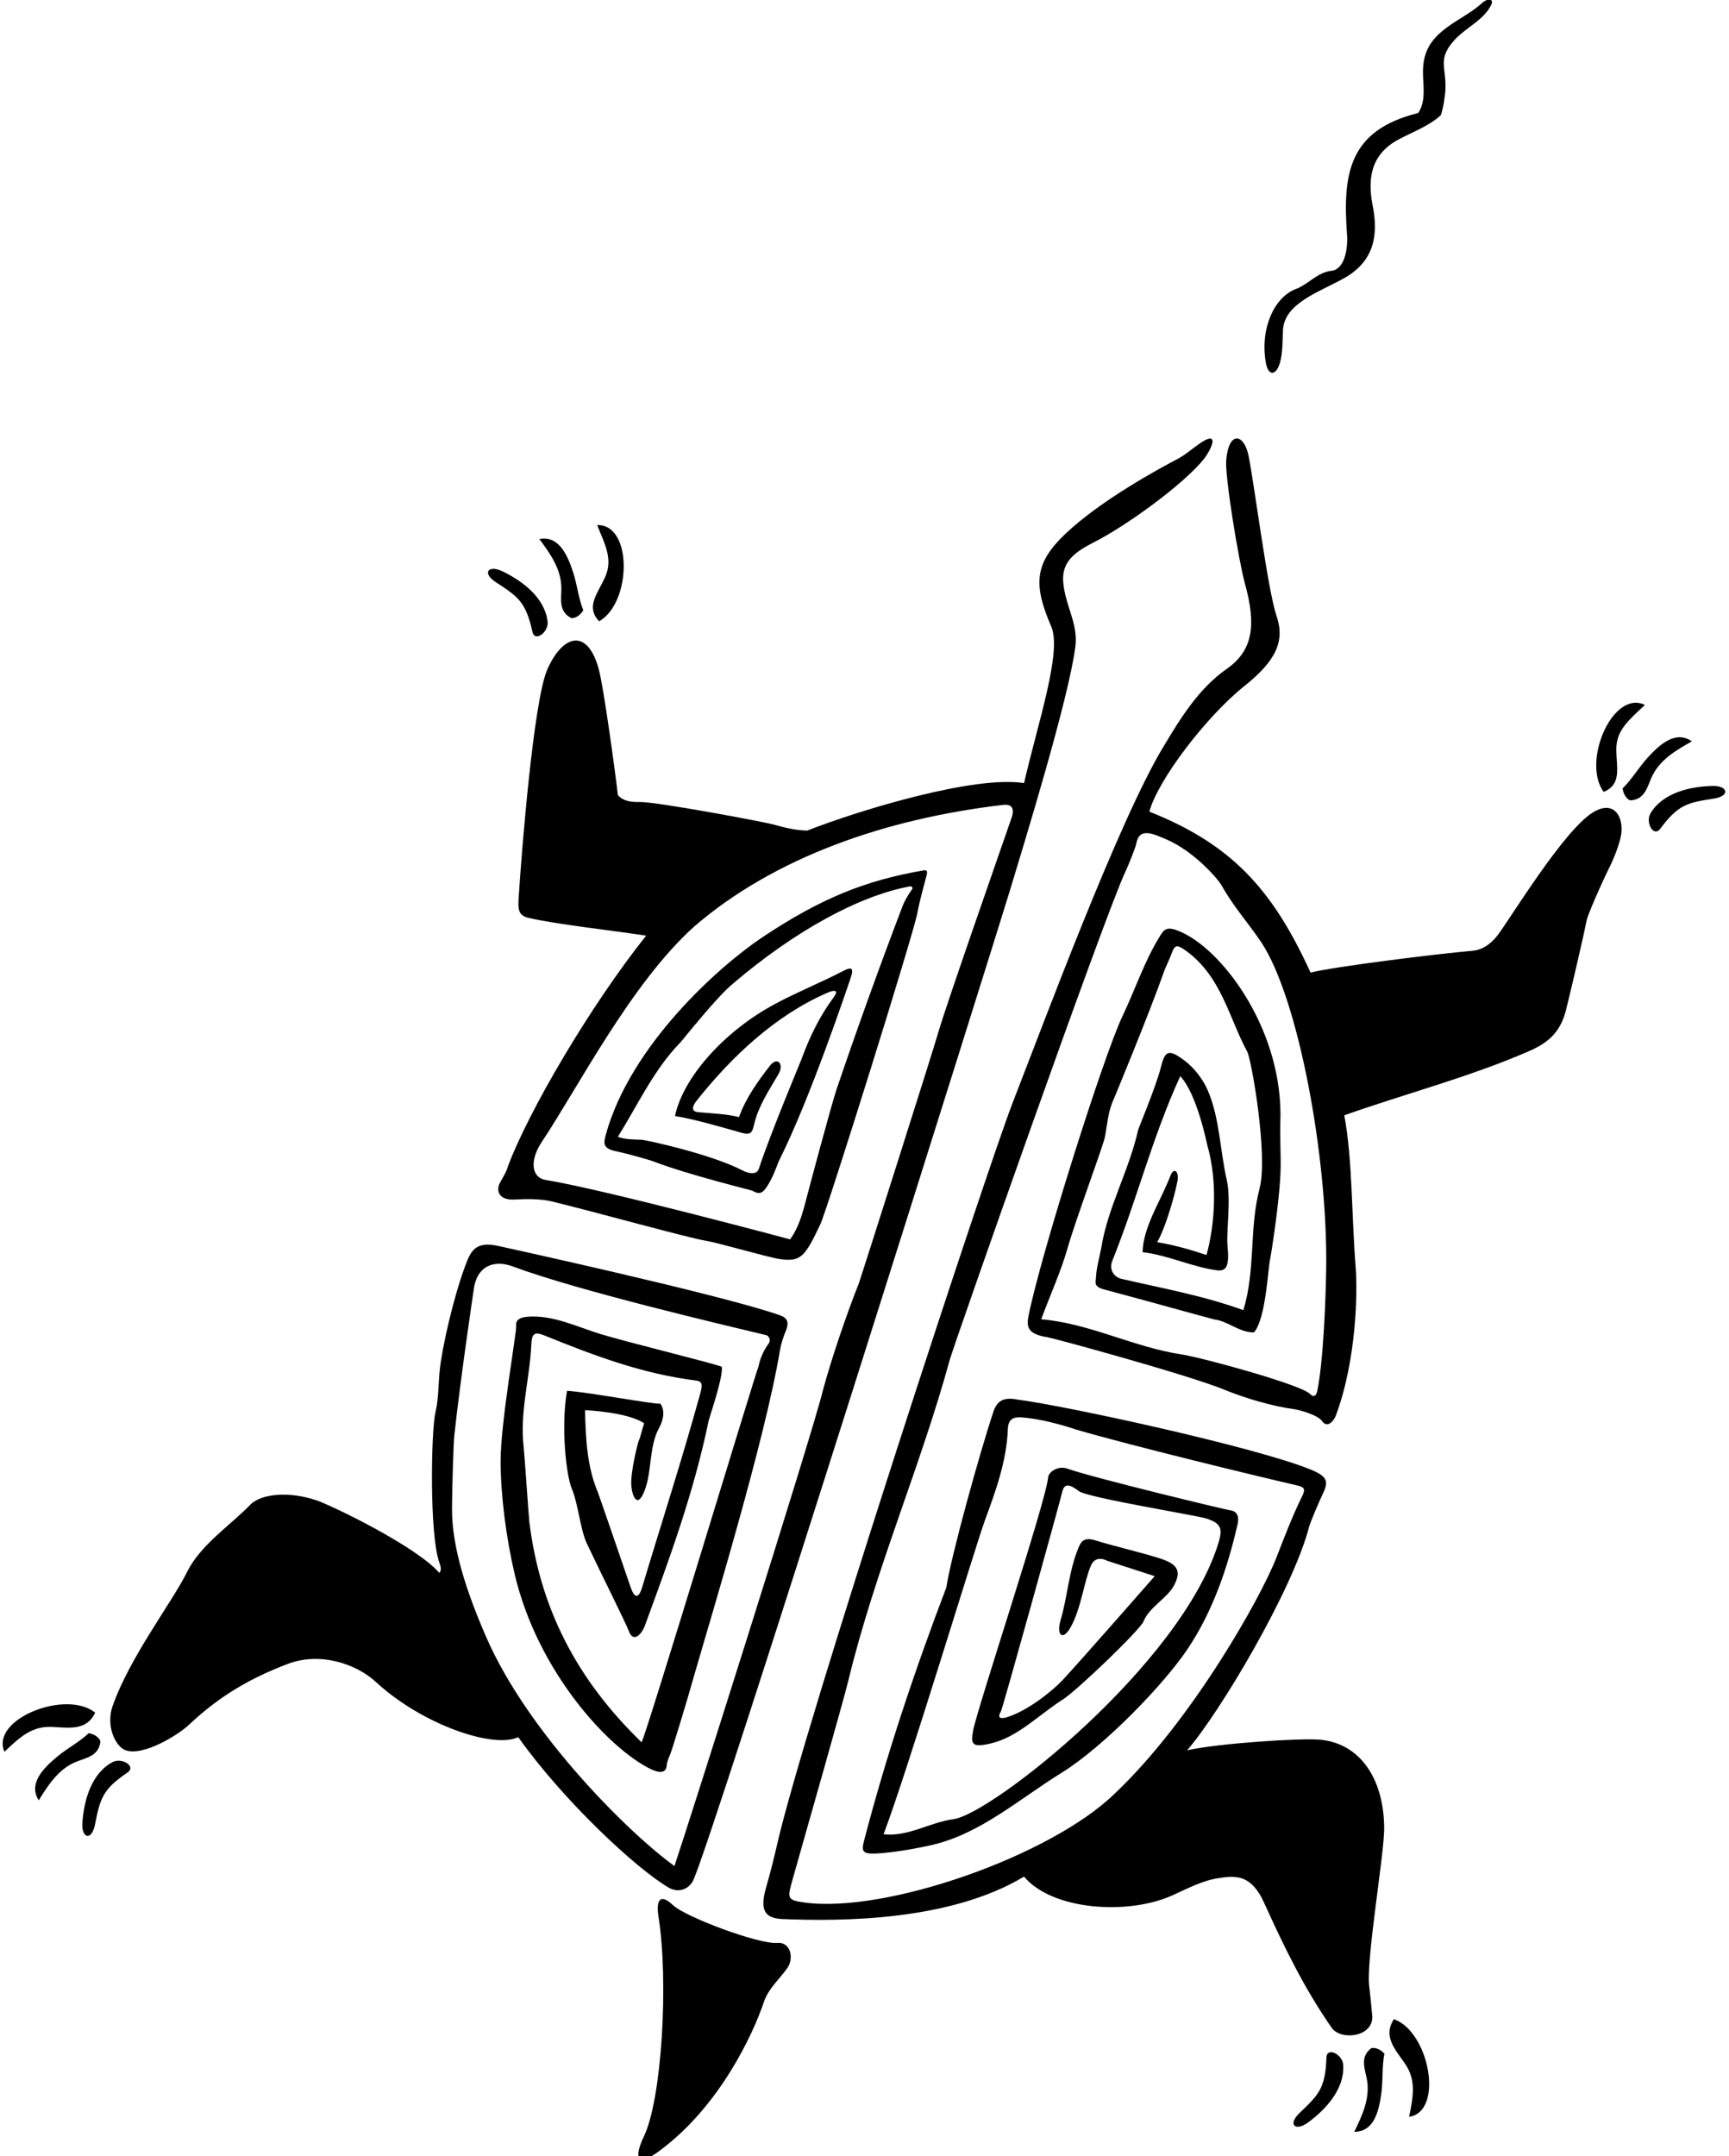 <?xml version="1.0" encoding="UTF-8"?>
<svg xmlns="http://www.w3.org/2000/svg" xmlns:xlink="http://www.w3.org/1999/xlink" width="470pt" height="586pt" viewBox="0 0 470 586" version="1.1">
<g id="surface1">
<path style=" stroke:none;fill-rule:nonzero;fill:rgb(0%,0%,0%);fill-opacity:1;" d="M 347.93 98.578 C 348.684 95.977 348.629 92.816 348.738 89.914 C 349.02 82.418 358.43 79.496 365.348 75.625 C 373.656 70.977 374.68 63.773 373.16 55.992 C 372.051 50.305 371.613 42.465 380.156 37.914 C 384.055 35.836 388.531 34.219 391.672 31.305 C 392.324 29.398 392.844 26.035 392.922 24.238 C 393.188 18.164 390.57 16.035 395.562 10.684 C 398.598 7.426 403.422 5.383 405.359 1.324 C 406.152 -0.336 404.566 -0.703 402.809 0.883 C 400.898 2.609 398.738 3.906 396.629 5.23 C 389.973 9.406 386.473 12.797 386.828 20.645 C 386.988 24.215 387.461 27.84 385.508 30.719 C 366.777 35.375 364.926 46.945 366.164 63.762 C 366.477 67.961 365.355 73.254 361.938 73.605 C 358.129 73.996 355.652 77.281 352.27 78.547 C 346.516 80.699 342.504 89.047 344.066 98.426 C 344.719 102.324 346.883 102.195 347.93 98.578 "/>
<path style=" stroke:none;fill-rule:nonzero;fill:rgb(0%,0%,0%);fill-opacity:1;" d="M 188.293 511.371 C 192.363 504.332 271.145 253.25 274.555 241.941 C 278.309 229.488 290.551 189.859 292.336 175.633 C 292.812 171.816 291.629 168.496 290.555 165.086 C 287.711 156.051 288.113 152.059 297.02 147.57 C 307.348 142.371 324.586 129.41 328.188 123.414 C 330.43 119.688 330.16 117.789 326.262 120.449 C 324.18 121.867 322.25 123.621 320.066 124.762 C 315.523 127.137 299.32 135.871 289.613 145.09 C 281.246 153.039 280.777 158.773 285.766 170.301 C 288.73 177.145 282.105 196.586 278.371 212.852 C 265.047 210.688 233.918 220.074 219.445 225.746 C 216.277 225.703 213.262 224.941 210.223 224.094 C 207.676 223.383 178.395 217.887 173.91 217.984 C 171.652 218.035 169.496 217.812 167.961 216.125 C 167.266 209.977 164.137 187.039 162.797 182.008 C 159.73 170.484 152.887 172.484 148.738 182.059 C 145.047 190.574 141.801 231.312 141.004 243.754 C 140.801 246.883 140.742 248.754 143.531 249.438 C 150.543 251.148 166.922 252.957 175.641 254.312 C 160.375 273.469 143.457 302.387 138 317.211 C 137.633 318.633 136.676 320.012 135.934 321.406 C 134.715 323.703 135.652 326.285 139.891 326.031 C 142.926 325.848 146.957 325.812 149.98 326.543 C 162.137 329.492 186.988 336.441 191.836 337.227 C 195.379 337.801 208.711 341.742 211.992 342.215 C 217.688 343.031 218.797 341.617 222.992 332.77 C 224.84 328.875 248.613 252.992 249.426 247.91 C 249.824 245.395 251.645 238.871 251.824 238.121 C 252.059 237.16 252.242 236.371 251.09 236.566 C 235.363 239.262 223.18 244.117 207.27 254.727 C 195.586 262.52 171.371 284.016 164.664 308.457 C 163.949 311.066 164.023 312.184 167.617 312.945 C 171.281 313.727 176.852 315.371 177.539 315.637 C 187.25 319.375 204.277 323.477 204.578 323.656 C 206.805 325 207.656 323.91 208.957 321.75 C 210.352 319.43 211.473 316.066 211.727 315.562 C 220.312 298.457 230.406 268.207 231.152 266.066 C 232.266 262.883 231.438 262.746 229.176 263.926 C 223.176 267.047 216.727 269.629 210.652 272.887 C 196.875 280.273 185.676 292.836 183.488 303.332 C 189.051 304.242 196.246 306.391 201.578 307.883 C 204.258 308.633 204.523 307.629 205.023 305.492 C 206.188 300.562 209.094 296.281 211.621 291.922 C 213.211 289.18 211.305 287.137 209.367 289.586 C 206.246 293.531 202.637 298.578 200.895 303.621 C 197.363 302.738 193.516 302.641 189.773 302.281 C 187.965 302.105 188.031 300.855 189.332 299.211 C 199 287.02 210.992 275.828 225 269.797 C 227.219 268.84 227.867 269.375 226.699 270.953 C 222.734 276.297 220.039 281.961 217.844 287.949 C 217.539 288.77 209.266 308.496 206.277 317.676 C 205.746 319.312 203.699 319.102 201.664 318.043 C 193.305 313.699 175.633 309.824 174.285 309.777 C 172.164 309.703 169.988 309.754 167.961 308.977 C 173.34 300.367 177.746 290.703 184.922 283.359 C 185.684 282.578 194.844 270.887 199.406 267.215 C 215.887 253.18 233.344 243.508 247.309 240.922 C 247.773 240.836 248.352 241.141 247.848 241.84 C 247.082 242.902 245.973 244.621 245.242 246.543 C 238.898 263.227 233.035 279.508 227.414 296.047 C 226.031 300.105 219.715 323.773 219.039 326.41 C 218.078 330.152 216.992 333.828 214.781 336.855 C 214.781 336.855 163.973 323.238 148.332 320.711 C 144.445 320.082 143.91 315.418 147.258 310.402 C 157.113 295.637 171.492 267.312 188.691 251.84 C 210.496 233.039 240.645 222.516 272.699 218.766 C 274.656 218.535 275.996 219.336 274.973 222.293 C 270.414 235.465 256.969 273.879 255.035 280.68 C 253.551 285.902 233.816 347.918 233.523 348.648 C 230.059 357.355 225.887 369.691 223.691 377.926 C 220.723 390.098 186.238 498.73 183.336 507.18 C 171.609 498.805 143.668 471.492 132.094 444.789 C 126.828 432.641 122.852 420.656 122.867 410.09 C 122.875 404.883 123.297 392.059 123.473 390.426 C 125.117 375.02 128.73 350.84 128.789 350.406 C 129.605 344.203 134.137 342.258 139.406 344.223 C 157.332 350.91 197.391 360.262 208.199 362.871 C 209.316 363.141 209.406 364.535 209.027 365.059 C 207.91 366.598 206.746 368.598 206.199 371.371 C 205.289 373.441 176.094 470.18 174.406 473.551 C 156.703 456.402 146.801 437.109 143.898 413.68 C 143.719 412.246 142.574 395.223 142.344 393.227 C 141.254 383.902 143.977 374.824 144.414 365.719 C 144.562 362.668 145 361.766 148.035 362.996 C 161.523 368.449 174.531 373.387 189.203 375.227 C 191.113 375.465 190.953 376.57 190.266 379.059 C 185.332 396.965 179.711 414.23 174.594 431.309 C 173.516 434.91 172.367 434.168 171.398 431.328 C 168.348 422.402 162.762 406.172 162.504 405.559 C 159.559 398.621 159.215 390.992 159.031 383.277 C 159.031 383.277 170.637 383.773 175.102 386.852 C 174.539 388.465 174.234 390.207 173.555 391.812 C 173.398 392.184 171.305 400.242 171.621 403.891 C 171.844 406.469 173.273 410.605 175.395 404.68 C 177.191 399.664 176.465 393.055 179.121 388.191 C 180.18 386.254 180.988 383.43 179.465 381.492 C 177.98 381.789 159.691 378.32 154.137 378.023 C 152.449 387.676 153.883 400.973 155.441 404.641 C 157.16 408.684 157.73 415.691 159.516 419.508 C 162.262 425.391 170.324 441.547 170.895 443.219 C 172.031 446.539 174.324 444.504 175.32 441.789 C 181.957 423.711 188.527 405.914 192.594 386.332 C 192.859 385.059 196.566 374.535 196.23 371.477 C 192.598 370.188 170.488 364.805 163.246 362.594 C 156.91 360.66 150.195 357.289 143.289 357.898 C 141.445 358.062 140.094 358.688 140.316 360.391 C 140.496 361.789 136.039 387 136.078 397.203 C 136.117 406.621 137.598 418.027 139.902 427.836 C 146.152 454.457 165.535 475.336 176.926 480.852 C 179.246 481.973 181.031 481.941 181.219 479.938 C 181.316 478.871 181.75 477.801 182.219 476.734 C 182.629 475.805 186.977 461.625 188.691 455.398 C 193.215 439.672 207.957 391.426 212.023 366.988 C 212.297 365.359 212.895 363.465 213.594 361.777 C 214.922 358.598 213.25 357.91 211.539 357.32 C 194.891 351.609 135.938 338.762 135.445 338.648 C 129.16 337.211 127.887 340.184 126.438 344.117 C 123.059 353.285 120.168 366.469 119.547 372.285 C 119.137 376.141 119.273 379.996 118.371 383.852 C 117.176 388.961 116.703 416.984 119.406 424.637 C 119.75 425.602 120.121 426.586 119.449 427.523 C 112.902 420.082 90.016 409.148 86.141 407.824 C 78.551 405.227 70.938 405.98 68.004 409.012 C 62.477 414.715 54.457 419.906 50.781 427.387 C 46.84 435.41 35.219 450.48 30.605 463.719 C 28.691 469.203 31.445 474.652 33.98 475.652 C 38.871 477.59 48.652 471.367 51.309 468.848 C 60.133 460.488 68.848 455.816 78.25 452.242 C 87.035 448.902 96.875 452.238 102.203 457.176 C 114.52 468.57 133.918 475.395 140.879 472.164 C 153.316 489.652 173.055 507.957 181.727 513.031 C 184.312 514.543 187.004 513.598 188.293 511.371 "/>
<path style=" stroke:none;fill-rule:nonzero;fill:rgb(0%,0%,0%);fill-opacity:1;" d="M 432.898 220.883 C 425.039 225.824 410.922 249.039 407.273 253.973 C 405.879 255.855 403.551 258.129 400.297 258.418 C 389.797 259.348 363.383 262.641 356.242 264.336 C 345.852 241.523 334.613 229.414 312.43 220.602 C 314.781 211.906 328.027 194.641 338.199 186.523 C 346.719 179.723 349.402 174.383 347 167.387 C 344.633 160.484 341.039 132.188 339.434 124.02 C 338.188 117.691 333.945 117.051 333.32 125.184 C 332.984 129.57 336.648 152.219 338.465 158.828 C 341.469 169.75 340.676 176.758 333.516 181.766 C 325.738 187.203 320.879 195.266 316.125 203.172 C 304.027 223.289 283.789 277.871 275.324 299.59 C 268.555 316.961 218.336 469.746 211.133 501.793 C 210.613 504.102 209.379 509.129 208.434 512.344 C 206.797 517.914 206.848 521.355 212.648 521.594 C 228.84 522.25 258.191 522.164 278.371 510.059 C 285.961 519.168 306.426 520.598 318.508 515.238 C 322.578 513.434 326.504 511.242 331.039 510.504 C 336.074 509.684 340.156 509.523 343.629 517.176 C 349.012 529.051 354.449 540.297 362.004 551.156 C 364.465 554.695 373.371 553.691 373.023 547.938 C 372.961 546.902 372.332 540.836 372.23 540.133 C 371.199 533.051 376.363 503.836 376.27 496.691 C 376.086 482.891 369.344 473.91 359.027 472.863 C 353.723 472.324 330.844 473.855 322.695 475.738 C 331.512 465.598 351.441 432.18 355.91 414.805 C 356.137 413.922 358.445 408.398 359.355 406.523 C 361.125 402.883 361.223 401.449 356.348 399.449 C 341.266 393.266 289.699 382.094 276.586 380.402 C 272.82 379.652 271.027 380.758 270.055 383.66 C 266.418 394.539 258.559 422.789 257.238 431.492 C 248.793 453.602 240.891 477.168 234.84 500.449 C 234.176 502.992 234.395 503.898 237.738 503.793 C 244.078 503.594 253.051 501.531 253.594 501.402 C 266.598 498.32 277.102 488.949 288.551 481.855 C 300.23 474.621 316.461 457.703 322.805 448.23 C 329.73 437.887 333.699 426.098 336.402 414.359 C 336.785 412.703 336.711 410.73 334.238 410.465 C 333.348 410.367 297.848 401.859 290.047 399.148 C 287.676 398.324 285.051 400.004 284.914 401.562 C 284.363 408.016 265.758 464.004 264.547 470.262 C 263.789 474.164 264.238 475.078 269.418 473.84 C 276.777 472.078 282.293 466.121 288.949 461.898 C 292.695 459.523 309.91 443.027 310.852 440.688 C 312.367 436.906 317.172 434.398 318.977 431.195 C 321.367 426.961 319.98 425.145 315.617 423.676 C 311.246 422.203 302.668 420.215 297.809 418.684 C 294.664 417.691 293.867 419.023 293.23 420.527 C 290.52 426.906 290.23 433.863 288.297 440.375 C 287.113 444.359 288.836 446.125 290.996 442.348 C 293.859 437.352 294.711 429.645 296.578 425.461 C 297.922 422.445 300.938 424.203 300.938 424.203 L 313.883 428.398 C 313.883 428.398 294.34 450.738 288.895 456.594 C 286.117 459.578 279.363 464.996 273.762 466.723 C 272.273 467.18 270.887 467.18 272.078 465.18 C 272.566 464.359 288.344 407.43 288.719 405.617 C 289.312 402.789 291.031 403.602 293.32 405.312 C 295.711 407.098 325.785 411.957 328.129 412.785 C 331.684 414.043 332.484 415.219 331.238 419.297 C 321.102 452.473 269.539 493.035 259.254 494.434 C 252.672 495.328 246.895 499.285 240.176 498.551 C 246.512 481.988 265.066 420.488 267.719 413.266 C 270.688 405.188 273.645 397.102 273.965 388.391 C 274.102 384.656 276.797 385.129 279.41 385.418 C 285.301 386.066 292.004 388.398 292.688 388.602 C 307.121 392.82 340.992 401.059 352.461 403.703 C 354.523 404.18 354.965 404.609 353.973 406.641 C 351.32 412.066 349.18 417.664 347.004 423.262 C 342.699 434.336 323.91 467.766 302.973 487.539 C 285.648 504.422 240.656 520.227 218.484 517.07 C 213.836 516.406 214.016 515.902 215.508 510.629 C 219.281 497.273 229.195 462.586 230.578 456.883 C 237.898 426.688 250.188 398.762 258.176 369.594 C 259.289 365.516 300.543 248.07 305.93 236.914 C 306.582 235.562 308.664 230.473 308.898 229.215 C 309.711 224.852 313.324 226.527 317.23 228.223 C 324.344 231.309 330.934 238.586 332.188 240.848 C 335.234 246.336 339.426 250.988 342.824 256.074 C 352.883 271.129 360.902 314.27 360.504 344.598 C 360.395 352.93 359.73 370.188 358.055 378.141 C 357.746 379.598 356.953 379.77 356.121 378.891 C 353.73 376.348 326.688 368.969 321.34 368.16 C 308.023 366.152 296.191 359.668 283.031 358.578 C 285.414 352.129 288.391 345.582 290.176 339.336 C 292.258 331.895 299.879 311.488 300.344 309.07 C 301.004 305.621 301.191 302.098 302.738 298.777 C 302.926 298.371 312.465 275.34 316.473 263.926 C 316.781 263.039 317.945 260.664 318.43 259.305 C 319.336 256.766 319.855 256.551 322.602 258.574 C 332.062 265.555 334.086 276.695 339.027 285.82 C 340.215 288.016 344.727 314.129 342.41 322.957 C 339.508 334.02 341.371 344.926 337.988 356.098 C 326.977 352.129 316.363 350.246 304.758 347.566 C 302.871 347.07 301.48 345.18 302.277 342.906 C 309.121 325.941 313.188 309.176 320.828 292.512 C 325.391 297.273 328.059 310.84 328.23 311.438 C 330.891 320.703 330.395 332.266 327.969 341.117 C 323.957 339.758 319.309 338.398 314.559 337.625 C 317.273 332.938 320.113 321.871 320.164 320.285 C 320.242 317.828 318.875 317.668 318.184 319.488 C 315.523 326.477 310.773 333.324 310.59 340.336 C 317.422 341.113 324.191 344.422 330.836 345.266 C 333.395 345.594 334.223 344.109 333.68 338.59 C 333.305 334.762 334.695 326.012 333.488 320.762 C 331.648 312.762 331.555 303.949 328.367 296.48 C 327.078 293.426 324.625 290.184 321.777 288.094 C 317.68 285.086 316.691 285.57 315.594 289.977 C 314.277 295.238 309.52 306.535 309.367 307.195 C 306.867 318.215 301.168 328.137 299.398 338.938 C 298.867 341.887 298.062 344.395 297.941 347.02 C 297.863 348.77 297.168 349.707 300.43 350.555 C 307.484 352.387 329.613 358.559 330.078 358.617 C 333.922 359.113 336.785 362.148 340.867 362.148 C 344.105 358.551 344.699 344.566 345.242 342.363 C 345.395 341.742 348.359 323.824 348.125 315.246 C 348.078 313.555 347.973 306.781 348.035 305.156 C 349 280.758 333.059 259.121 321.727 253.637 C 317.074 251.387 316.504 252.461 315.031 254.887 C 311.078 261.387 308.508 269.078 305.152 276.145 C 300.027 286.766 282.73 341.672 279.559 357.785 C 278.996 360.641 279.406 362.648 284.715 363.449 C 286.352 363.699 323.703 373.855 333.328 377.922 C 338.391 379.961 345.637 382.199 352.145 383.07 C 352.781 383.156 358.129 384.473 359.375 386.238 C 360.969 388.488 362.723 385.82 363.105 384.809 C 368.754 369.75 369.043 351.098 368.523 344.605 C 367.41 330.684 367.664 315.008 365.422 303.137 C 381.906 297.297 399.379 292.766 415.41 285.801 C 420.383 283.641 423.969 281.008 425.605 274.855 C 426.039 273.223 429.984 256.754 431.301 250.148 C 431.617 248.562 435.531 239.699 437.059 236.656 C 438.473 233.828 439.703 230.93 440.48 227.859 C 441.773 222.75 439.164 216.941 432.898 220.883 "/>
<path style=" stroke:none;fill-rule:nonzero;fill:rgb(0%,0%,0%);fill-opacity:1;" d="M 14.246 469.375 C 19.156 469.648 23.59 470.348 25.871 465.5 C 18 459.121 -2.66 467.203 1.203 476.133 C 5.539 471.977 8.82 469.074 14.246 469.375 "/>
<path style=" stroke:none;fill-rule:nonzero;fill:rgb(0%,0%,0%);fill-opacity:1;" d="M 27.293 473.254 C 26.797 471.965 25.309 471.27 24.117 471.07 C 21.617 473.449 18.293 475.191 15.664 477.355 C 11.512 480.773 7.707 484.863 10.527 489.324 C 13.117 485.18 15.984 480.555 21.152 478.676 C 23.938 477.66 26.988 476.98 27.293 473.254 "/>
<path style=" stroke:none;fill-rule:nonzero;fill:rgb(0%,0%,0%);fill-opacity:1;" d="M 30.555 478.957 C 24.844 482.023 22.777 489.367 22.391 495.531 C 22.133 499.605 24.891 500.504 25.816 495.945 C 27.227 488.984 27.734 486.445 34.648 481.773 C 37.133 480.094 33.133 477.574 30.555 478.957 "/>
<path style=" stroke:none;fill-rule:nonzero;fill:rgb(0%,0%,0%);fill-opacity:1;" d="M 211.191 528.078 C 206.438 528.516 186.461 521.145 182.898 517.785 C 178.801 513.922 178.496 517.754 178.957 520.617 C 181.832 538.617 179.887 570.488 175.066 580.59 C 172.457 586.066 172.758 589.363 179.039 584.762 C 195.645 572.605 204.754 552.766 207.656 544.121 C 208.887 540.453 211.891 537.949 214.07 534.844 C 215.797 532.383 215.062 527.719 211.191 528.078 "/>
<path style=" stroke:none;fill-rule:nonzero;fill:rgb(0%,0%,0%);fill-opacity:1;" d="M 162.855 168.867 C 171.688 163.91 172.047 142.422 162.324 142.711 C 164.582 148.273 166.688 152.117 164.402 157.051 C 162.336 161.512 159.191 164.957 162.855 168.867 "/>
<path style=" stroke:none;fill-rule:nonzero;fill:rgb(0%,0%,0%);fill-opacity:1;" d="M 155.359 168.02 C 156.738 168.031 157.934 166.906 158.559 165.875 C 157.273 162.672 156.883 158.941 155.844 155.699 C 154.203 150.578 151.809 145.531 146.617 146.504 C 149.512 150.441 152.754 154.812 152.59 160.309 C 152.504 163.273 152.008 166.355 155.359 168.02 "/>
<path style=" stroke:none;fill-rule:nonzero;fill:rgb(0%,0%,0%);fill-opacity:1;" d="M 134.816 158.262 C 140.766 162.145 142.938 163.555 144.727 171.707 C 145.367 174.637 149.188 171.848 148.855 168.941 C 148.113 162.504 142.055 157.871 136.469 155.23 C 132.777 153.488 130.922 155.719 134.816 158.262 "/>
<path style=" stroke:none;fill-rule:nonzero;fill:rgb(0%,0%,0%);fill-opacity:1;" d="M 439.363 203.824 C 439.305 198.391 442.801 195.746 447.141 191.602 C 438.391 187.352 429.906 207.098 435.934 215.242 C 440.879 213.176 439.422 208.742 439.363 203.824 "/>
<path style=" stroke:none;fill-rule:nonzero;fill:rgb(0%,0%,0%);fill-opacity:1;" d="M 459.91 201.496 C 455.578 198.484 451.32 202.105 447.727 206.105 C 445.449 208.633 443.562 211.879 441.078 214.27 C 441.223 215.469 441.852 216.984 443.117 217.539 C 446.855 217.398 447.668 214.379 448.801 211.641 C 450.91 206.562 455.656 203.902 459.91 201.496 "/>
<path style=" stroke:none;fill-rule:nonzero;fill:rgb(0%,0%,0%);fill-opacity:1;" d="M 465.59 213.621 C 459.414 213.738 451.988 215.48 448.672 221.051 C 447.176 223.562 449.516 227.672 451.305 225.262 C 456.277 218.559 458.836 218.164 465.852 217.062 C 470.445 216.34 469.672 213.543 465.59 213.621 "/>
<path style=" stroke:none;fill-rule:nonzero;fill:rgb(0%,0%,0%);fill-opacity:1;" d="M 378.887 548.812 C 376 553.328 378.957 556.703 381.805 560.715 C 384.953 565.145 384.25 569.469 383.047 575.352 C 392.66 573.855 388.477 552.07 378.887 548.812 "/>
<path style=" stroke:none;fill-rule:nonzero;fill:rgb(0%,0%,0%);fill-opacity:1;" d="M 372.793 556.668 C 369.805 558.91 370.855 561.855 371.484 564.754 C 372.648 570.125 370.266 575.016 368.141 579.418 C 373.418 579.426 374.848 574.023 375.527 568.688 C 375.953 565.312 375.656 561.57 376.332 558.188 C 375.531 557.289 374.148 556.398 372.793 556.668 "/>
<path style=" stroke:none;fill-rule:nonzero;fill:rgb(0%,0%,0%);fill-opacity:1;" d="M 360.566 559.25 C 360.301 567.594 358.422 569.375 353.285 574.281 C 349.922 577.492 352.152 579.348 355.465 576.961 C 360.469 573.344 365.578 567.68 365.129 561.215 C 364.926 558.293 360.66 556.254 360.566 559.25 "/>
</g>
</svg>
